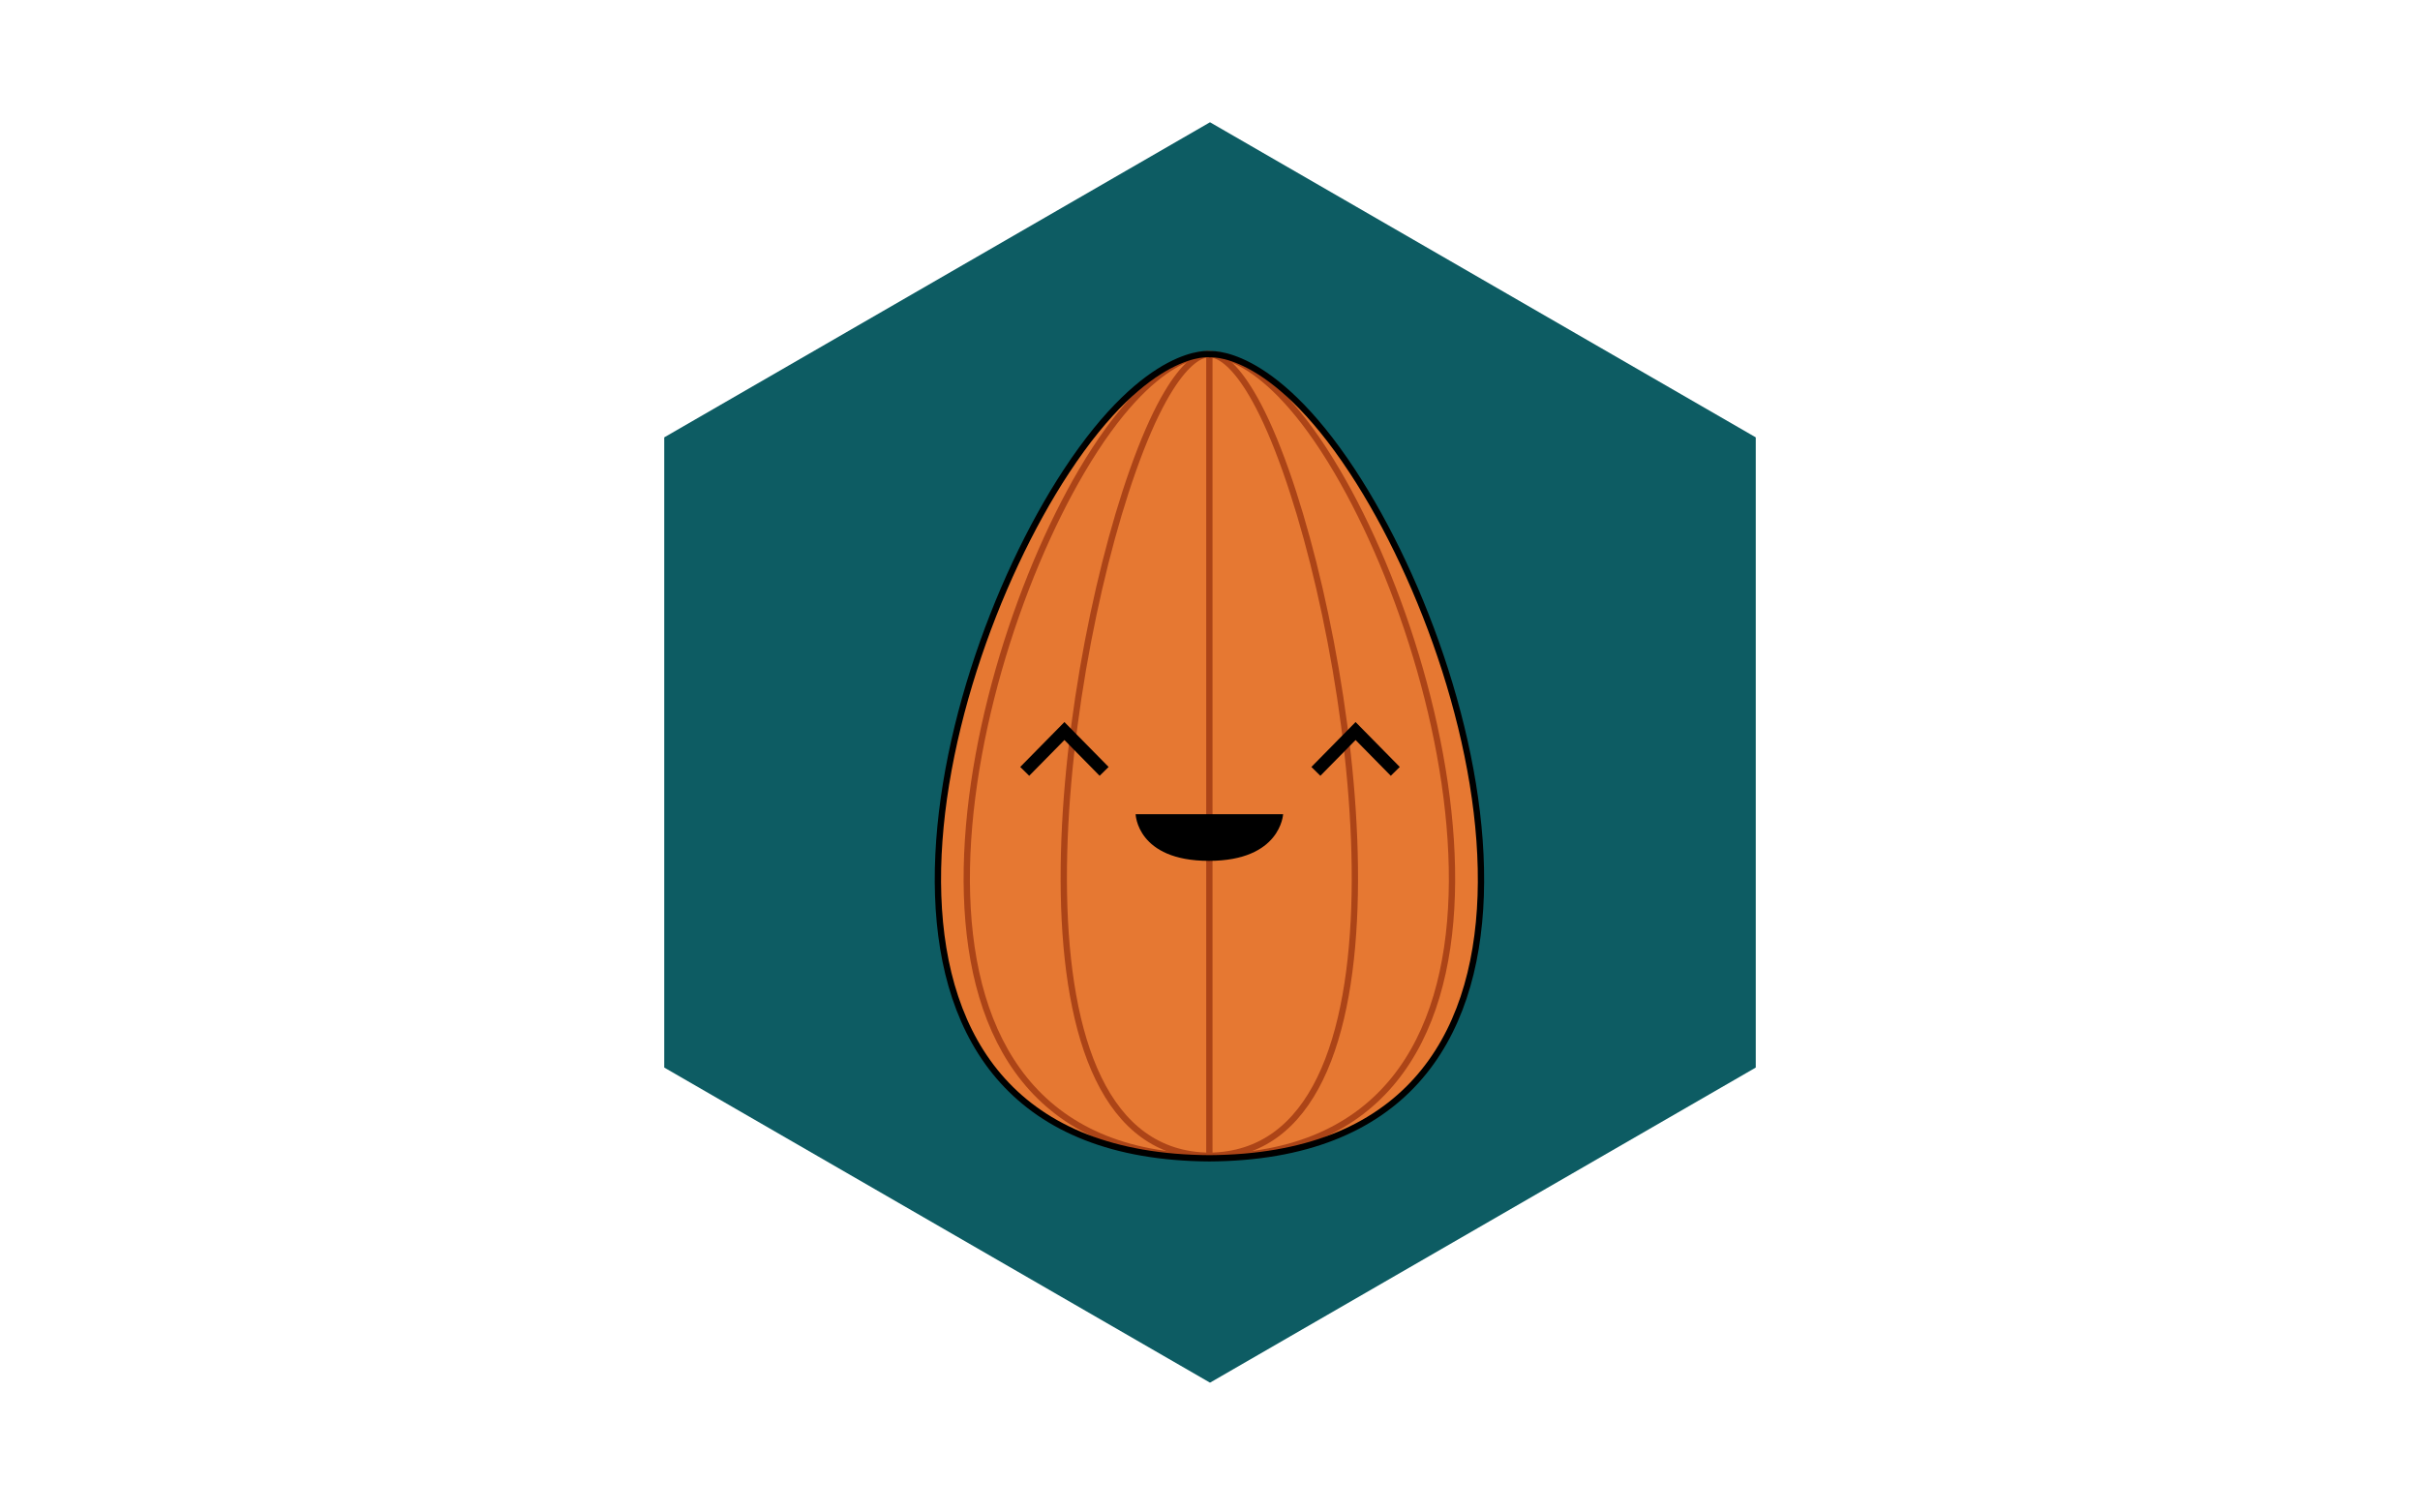 <?xml version="1.0" encoding="utf-8"?>
<!-- Generator: Adobe Illustrator 21.0.1, SVG Export Plug-In . SVG Version: 6.00 Build 0)  -->
<svg version="1.1" id="_1" xmlns="http://www.w3.org/2000/svg" xmlns:xlink="http://www.w3.org/1999/xlink" x="0px" y="0px"
	 viewBox="0 0 1920 1200" style="enable-background:new 0 0 1920 1200;" xml:space="preserve">
<style type="text/css">
	.st0{fill:#0D5C63;}
	.st1{fill:#E67832;}
	.st2{fill:none;stroke:#AC4417;stroke-width:5;}
	.st3{fill:none;stroke:#000000;stroke-width:10;}
	.st4{fill:none;stroke:#000000;stroke-width:5;}
</style>
<path id="shape" class="st0" d="M527,347L960,97l433,250v500l-433,250L527,847V347z"/>
<path id="fill" class="st1" d="M960,281c0,0-48.6-6.6-114,93C732.8,546.5,650.1,917.5,960,919 M959,281.1c0,0,48.7-6.6,114.1,93
	C1186.3,546.6,1269.1,917.5,959,919"/>
<g id="lines">
	<path id="_1-2" class="st2" d="M959.5,283v634"/>
	<path id="_2" class="st2" d="M959.7,281.1c0,0-26.1-6.6-61.1,92.7c-60.7,171.9-105,541.7,61.1,543.2 M959.2,281.2
		c0,0,26.1-6.6,61.1,92.7c60.7,171.9,105.1,541.7-61.1,543.1"/>
	<path id="_3" class="st2" d="M959.9,281.1c0,0-43.4-6.6-101.8,92.8C756.9,546.2,683,916.5,959.9,918 M959,281.2
		c0,0,43.5-6.6,101.9,92.8c101.2,172.2,175.2,542.5-101.9,544"/>
</g>
<g id="fc">
	<path id="l" class="st3" d="M813,612l31.5-32l31.5,32"/>
	<path id="r" class="st3" d="M1044,612l31.5-32l31.5,32"/>
	<path id="mouth" d="M959.1,646H901c0,0,1,37,58.1,37s58.9-37,58.9-37H959.1z"/>
</g>
<path id="cntr" class="st4" d="M960,281c0,0-48.6-6.6-114,93C732.8,546.5,650.1,917.5,960,919 M959,281.1c0,0,48.7-6.6,114.1,93
	C1186.3,546.6,1269.1,917.5,959,919"/>
</svg>
